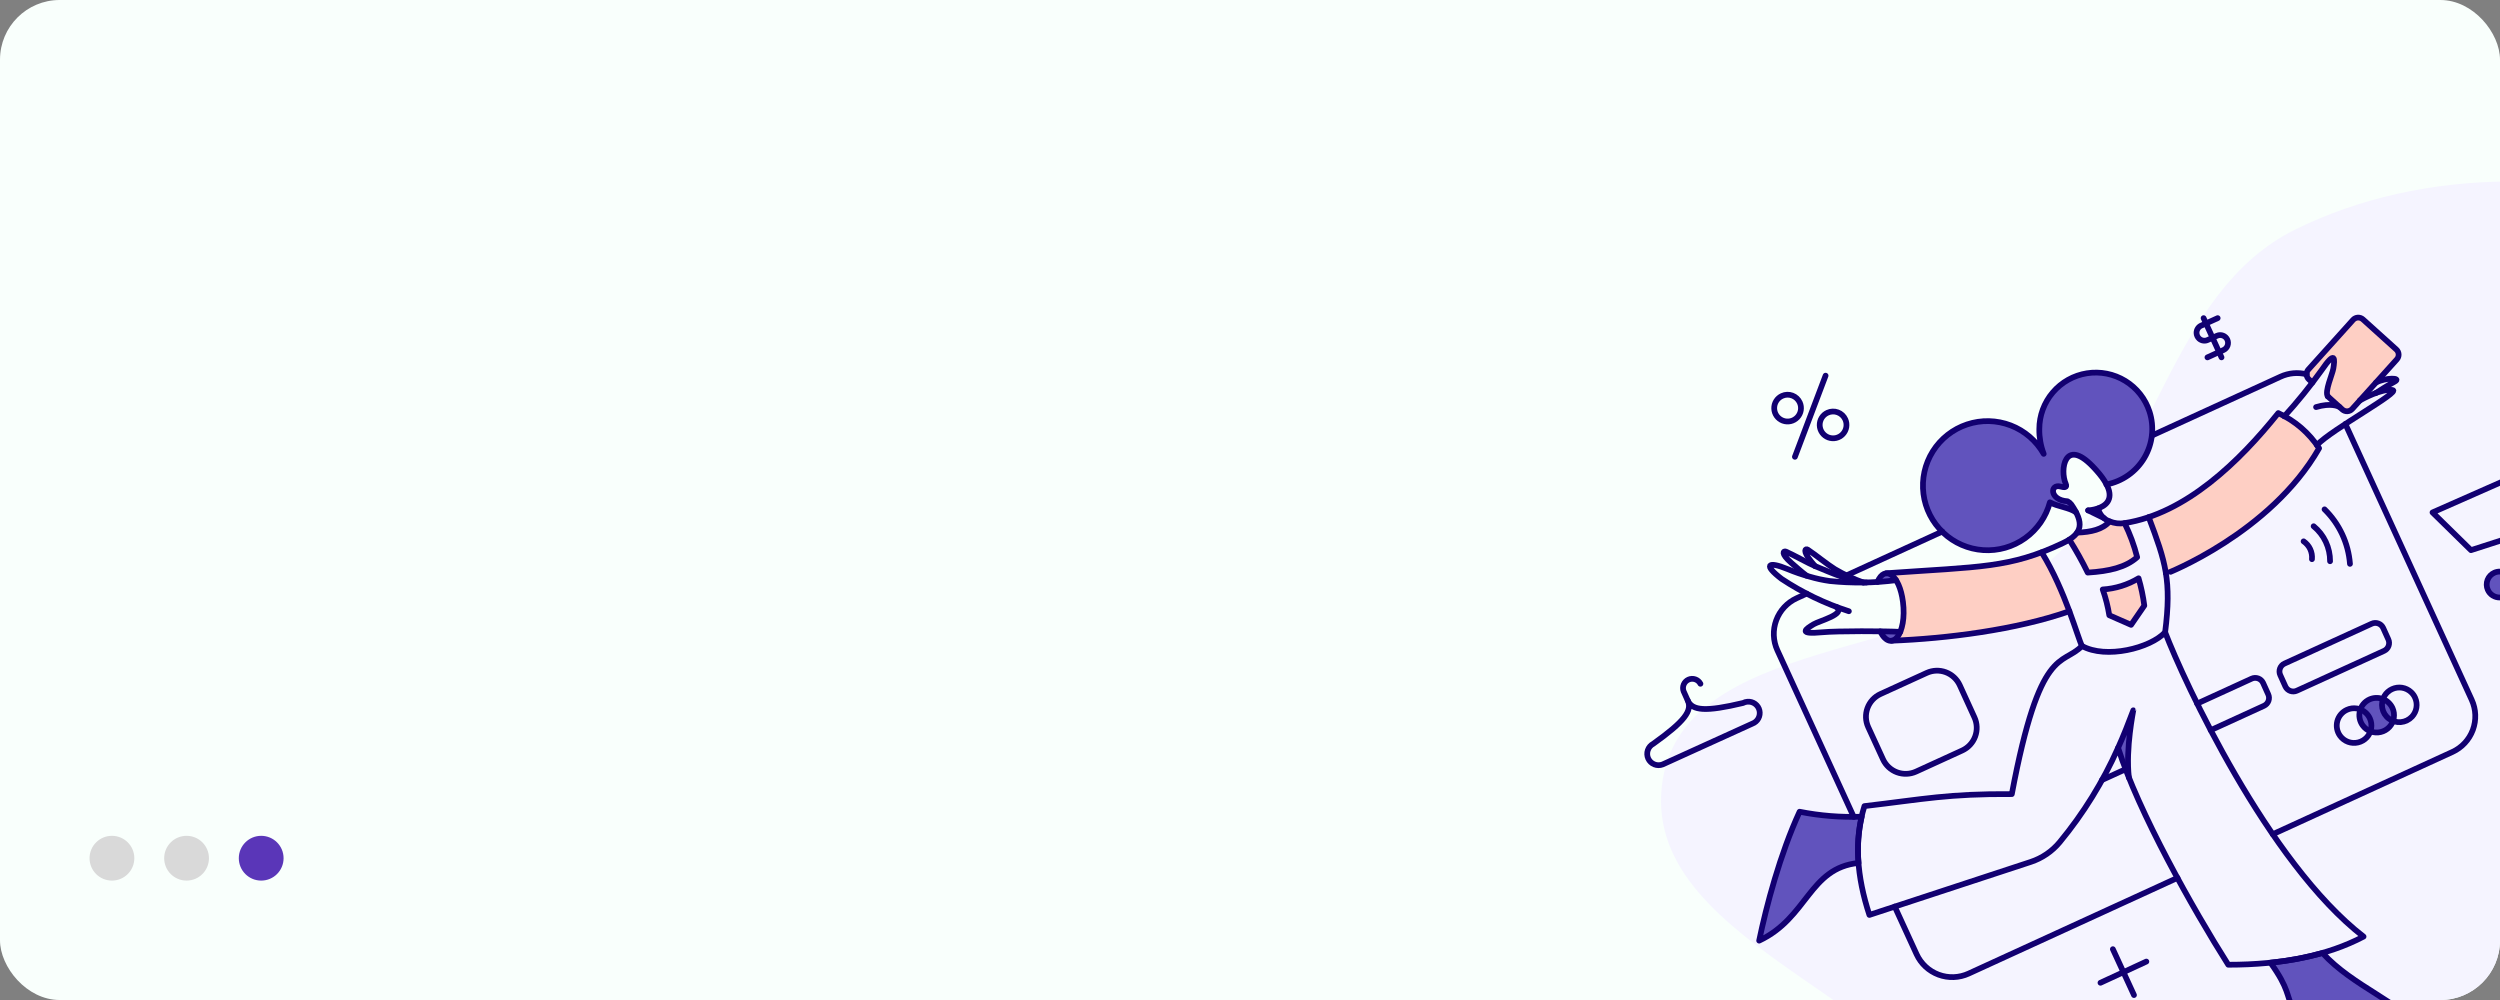 <svg width="335" height="134" viewBox="0 0 335 134" fill="none" xmlns="http://www.w3.org/2000/svg">
<rect x="0" y="0" width="335" height="134" fill="#808080" stroke="none"/>
<g clip-path="url(#clip0_940_4444)">
<rect width="335" height="134" rx="8" fill="#F9FFFC"/>
<path fill-rule="evenodd" clip-rule="evenodd" d="M404.834 71.487C415.942 85.133 427.962 97.944 433.94 114.392C440.213 131.655 450.463 153.431 439.86 167.863C428 184.004 400.907 175.696 382.686 184.15C371.983 189.115 367.131 201.965 356.288 206.635C344.454 211.73 331.225 210.019 318.379 211.841C296.46 214.952 269.271 237.632 253.772 221.182C238.045 204.489 271.783 178.093 265.881 156.12C260.068 134.472 220.282 127.441 222.68 105.41C224.91 84.915 259.403 88.622 274.692 75.169C288.722 62.823 290.678 39.17 307.455 30.812C324.798 22.174 346.967 22.397 365.278 30.045C383.119 37.497 392.573 56.425 404.834 71.487Z" fill="#F5F4FF"/>
<circle cx="15" cy="115" r="3" fill="#D9D9D9"/>
<circle cx="25" cy="115" r="3" fill="#D9D9D9"/>
<circle cx="35" cy="115" r="3" fill="#5A36B8"/>
<path d="M286.569 77.493C285.113 78.372 283.465 78.884 281.767 78.987C282.163 80.11 282.458 81.267 282.647 82.444L285.563 83.726L287.336 81.149C287.177 79.912 286.92 78.69 286.569 77.493Z" fill="#FECFC4"/>
<path d="M305.288 55.355C297.972 64.482 291.95 67.926 287.927 69.297C289.008 72.163 289.85 74.3 290.243 76.877C290.255 76.903 304.27 71.434 310.761 60.071C309.418 58.014 307.521 56.379 305.288 55.355Z" fill="#FECFC4"/>
<path d="M284.683 70.101C284.004 70.212 283.307 70.129 282.672 69.862C281.754 70.931 280.183 71.296 278.334 71.358C278.058 71.747 277.702 72.072 277.291 72.314C278.19 73.737 279.007 75.211 279.739 76.727C282.643 76.55 284.843 76.022 286.365 74.665C285.967 73.088 285.403 71.559 284.683 70.101Z" fill="#FECFC4"/>
<path d="M253.505 85.853C260.822 85.577 270.213 84.398 277.303 81.906C276.323 79.161 275.081 76.517 273.595 74.011C268.158 76.059 263.849 76.052 252.763 76.814C255.373 76.671 255.937 85.515 253.505 85.853Z" fill="#FECFC4"/>
<path d="M311.927 53.115L313.875 54.875C314.061 55.04 314.304 55.125 314.551 55.111C314.799 55.096 315.03 54.985 315.196 54.8L321.18 48.153C321.345 47.967 321.43 47.723 321.417 47.475C321.402 47.227 321.29 46.995 321.104 46.829L316.629 42.793C316.443 42.628 316.199 42.542 315.951 42.556C315.828 42.563 315.708 42.594 315.597 42.648C315.486 42.701 315.387 42.776 315.305 42.868L309.321 49.52C309.238 49.611 309.175 49.718 309.134 49.835C309.094 49.951 309.076 50.074 309.084 50.197C309.09 50.32 309.121 50.441 309.175 50.551C309.229 50.662 309.304 50.761 309.396 50.843L309.859 51.258C310.557 50.224 312.111 48.052 312.614 47.924C312.967 48.419 312.586 49.765 312.244 50.969C311.958 51.978 311.701 52.888 311.927 53.115Z" fill="#FECFC4"/>
<path d="M311.224 127.706C308.939 128.336 306.605 128.769 304.247 129C306.812 132.583 306.346 133.388 307.251 135.098C311.413 136.808 320.603 138.354 325.066 138.442C321.745 134.318 315.26 132.156 311.224 127.706Z" fill="#6153BD"/>
<path d="M249.469 109.438C246.678 109.539 243.885 109.315 241.146 108.772C238.532 114.429 236.671 121.482 235.728 126.046C242.24 122.988 242.404 116.305 249.042 115.636C248.864 113.561 249.008 111.47 249.469 109.438Z" fill="#6153BD"/>
<path d="M254.07 77.745C253.243 77.852 252.413 77.931 251.581 77.983C252.185 76.538 253.241 76.412 254.07 77.745Z" fill="#6153BD"/>
<path d="M254.636 84.672C253.97 86.319 252.788 86.231 251.946 84.609C253.04 84.611 254.008 84.634 254.636 84.672Z" fill="#6153BD"/>
<path d="M320.589 94.867C320.397 94.449 320.086 94.098 319.695 93.857C319.303 93.617 318.85 93.497 318.391 93.514C317.932 93.531 317.488 93.684 317.116 93.953C316.743 94.222 316.459 94.596 316.299 95.026C316.18 95.348 316.133 95.693 316.163 96.035C316.193 96.377 316.298 96.708 316.471 97.005C316.644 97.302 316.881 97.556 317.165 97.75C317.448 97.944 317.771 98.073 318.11 98.128C318.449 98.182 318.796 98.161 319.126 98.065C319.456 97.969 319.76 97.802 320.017 97.574C320.275 97.347 320.478 97.065 320.614 96.749C320.749 96.434 320.813 96.092 320.8 95.749C320.789 95.444 320.717 95.144 320.589 94.867Z" fill="#6153BD"/>
<path d="M285.865 95.182C285.211 96.917 284.541 98.576 283.813 100.185C284.251 101.547 284.736 102.894 285.269 104.221C284.809 100.286 285.877 95.198 285.865 95.182Z" fill="#6153BD"/>
<path d="M280.848 49.935C278.842 49.937 276.918 50.735 275.499 52.154C274.08 53.573 273.282 55.497 273.28 57.503C273.265 58.639 273.464 59.768 273.865 60.831C272.88 59.083 271.318 57.731 269.446 57.008C267.574 56.285 265.51 56.234 263.605 56.865C261.7 57.496 260.073 58.769 259.004 60.466C257.934 62.164 257.487 64.181 257.74 66.171C257.993 68.162 258.93 70.003 260.39 71.379C261.85 72.755 263.743 73.581 265.745 73.716C267.748 73.85 269.734 73.285 271.365 72.116C272.997 70.948 274.171 69.249 274.688 67.31C275.782 67.913 277.253 67.989 278.195 68.655C278.041 68.347 277.426 67.229 277.064 67.184C274.615 67.033 274.7 64.808 276.121 65.21C276.8 65.399 276.963 65.248 276.849 64.909C276.006 63.085 276.685 58.612 280.293 62.369C281.076 63.12 281.741 63.985 282.267 64.934C284.118 64.582 285.771 63.551 286.902 62.045C288.033 60.538 288.562 58.664 288.384 56.788C288.206 54.912 287.335 53.17 285.941 51.903C284.547 50.636 282.73 49.934 280.846 49.935H280.848Z" fill="#6153BD"/>
<path d="M281.163 68.127C280.723 68.253 280.273 68.342 279.817 68.392L281.942 69.423C281.526 69.106 281.248 68.643 281.163 68.127Z" fill="#6153BD"/>
<path d="M333.362 79.027C333.499 79.342 333.727 79.609 334.017 79.794C334.307 79.979 334.645 80.073 334.988 80.066C335.245 80.061 335.498 79.999 335.728 79.884C335.958 79.77 336.159 79.606 336.318 79.403C336.477 79.202 336.589 78.967 336.646 78.716C336.703 78.466 336.704 78.206 336.648 77.955C336.593 77.704 336.483 77.469 336.326 77.266C336.169 77.063 335.968 76.897 335.739 76.781C335.51 76.664 335.258 76.6 335.002 76.593C334.745 76.586 334.49 76.636 334.254 76.739C334.045 76.83 333.856 76.962 333.698 77.126C333.54 77.291 333.416 77.485 333.333 77.698C333.25 77.91 333.21 78.137 333.215 78.365C333.22 78.593 333.27 78.818 333.362 79.027Z" fill="#6153BD"/>
<path d="M253.895 121.483L256.824 127.869C257.406 129.138 258.468 130.123 259.776 130.608C261.085 131.094 262.532 131.04 263.801 130.459L291.786 117.635" stroke="#120071" stroke-width="0.769" stroke-linecap="round" stroke-linejoin="round"/>
<path d="M304.546 111.789L328.622 100.764C329.89 100.181 330.875 99.119 331.361 97.811C331.846 96.502 331.793 95.055 331.212 93.786L314.278 56.812" stroke="#120071" stroke-width="0.769" stroke-linecap="round" stroke-linejoin="round"/>
<path d="M309.097 50.162C307.927 49.859 306.688 49.97 305.59 50.476L288.394 58.349" stroke="#120071" stroke-width="0.769" stroke-linecap="round" stroke-linejoin="round"/>
<path d="M247.433 77.103L260.266 71.227" stroke="#120071" stroke-width="0.769" stroke-linecap="round" stroke-linejoin="round"/>
<path d="M242.102 79.543L240.757 80.159C239.489 80.741 238.504 81.803 238.018 83.111C237.533 84.419 237.586 85.867 238.167 87.136L248.401 109.463" stroke="#120071" stroke-width="0.769" stroke-linecap="round" stroke-linejoin="round"/>
<path d="M296.236 97.844L303.377 94.576C303.655 94.446 303.87 94.213 303.976 93.925C304.082 93.638 304.07 93.32 303.943 93.042L303.252 91.508C303.122 91.23 302.889 91.015 302.601 90.909C302.314 90.803 301.996 90.815 301.718 90.942L294.414 94.286" stroke="#120071" stroke-width="0.769" stroke-linecap="round" stroke-linejoin="round"/>
<path d="M284.821 103.077L281.666 104.522" stroke="#120071" stroke-width="0.769" stroke-linecap="round" stroke-linejoin="round"/>
<path d="M281.15 68.14C281.236 68.534 281.423 68.9 281.692 69.201C281.96 69.502 282.302 69.729 282.684 69.86C283.319 70.128 284.016 70.211 284.696 70.099C292.918 68.824 300.08 61.839 305.288 55.352C307.52 56.376 309.416 58.011 310.758 60.066C304.27 71.431 290.252 76.9 290.24 76.873" stroke="#120071" stroke-width="0.769" stroke-linecap="round" stroke-linejoin="round"/>
<path d="M279.805 68.391C279.805 68.391 285.863 68.116 280.409 62.482C276.664 58.614 275.997 62.967 276.812 64.837C277.04 65.361 276.617 65.339 276.109 65.198C274.686 64.801 274.6 67.021 277.052 67.172C277.248 67.275 277.42 67.422 277.555 67.599C279.225 70.035 279.177 71.472 276.423 72.779C269.321 76.149 265.36 75.922 252.763 76.815" stroke="#120071" stroke-width="0.769" stroke-linecap="round" stroke-linejoin="round"/>
<path d="M279.817 68.391L281.929 69.422" stroke="#120071" stroke-width="0.769" stroke-linecap="round" stroke-linejoin="round"/>
<path d="M253.492 85.853C260.809 85.577 270.2 84.398 277.291 81.906" stroke="#120071" stroke-width="0.769" stroke-linecap="round" stroke-linejoin="round"/>
<path d="M254.071 77.745C251.126 78.126 248.148 78.163 245.195 77.858C244.289 77.731 243.394 77.538 242.517 77.279C241.508 77.003 240.517 76.663 239.55 76.261C236.885 75.165 236.231 75.658 238.732 77.569C241.525 79.42 244.558 80.879 247.747 81.906" stroke="#120071" stroke-width="0.769" stroke-linecap="round" stroke-linejoin="round"/>
<path d="M254.636 84.672C252.69 84.555 246.146 84.539 244.214 84.722C240.819 85.049 241.964 84.294 243.023 83.653C243.789 83.19 247.398 82.283 246.078 81.337" stroke="#120071" stroke-width="0.769" stroke-linecap="round" stroke-linejoin="round"/>
<path d="M242.079 77.141C241.501 76.714 240.37 75.72 240.042 75.431C238.537 74.108 239.011 73.783 239.301 73.909C240.459 74.42 242.242 75.456 243.337 75.908C245.097 76.636 248.441 78.096 250.1 78.058" stroke="#120071" stroke-width="0.769" stroke-linecap="round" stroke-linejoin="round"/>
<path d="M243.221 75.871C243.007 75.607 242.819 75.393 242.718 75.268C241.458 73.714 241.964 73.47 242.228 73.646C243.287 74.35 244.883 75.654 245.886 76.274C247.094 76.985 248.365 77.583 249.683 78.06" stroke="#120071" stroke-width="0.769" stroke-linecap="round" stroke-linejoin="round"/>
<path d="M251.581 77.984C252.555 75.649 254.527 76.984 254.995 80.645C255.544 84.946 253.483 87.571 251.946 84.609" stroke="#120071" stroke-width="0.769" stroke-linecap="round" stroke-linejoin="round"/>
<path d="M311.927 53.115C311.464 52.499 312.555 50.111 312.668 49.381C312.857 48.162 313.012 46.794 311.084 49.62C309.541 51.773 307.875 53.834 306.093 55.793" stroke="#120071" stroke-width="0.769" stroke-linecap="round" stroke-linejoin="round"/>
<path d="M311.927 53.115L313.875 54.875C314.061 55.04 314.304 55.125 314.551 55.111C314.799 55.096 315.03 54.985 315.195 54.8L321.18 48.153C321.345 47.967 321.43 47.723 321.417 47.475C321.402 47.227 321.29 46.995 321.104 46.829L316.629 42.793C316.443 42.628 316.199 42.543 315.951 42.556C315.828 42.563 315.708 42.594 315.597 42.648C315.486 42.701 315.387 42.776 315.305 42.868L309.32 49.52C309.196 49.658 309.116 49.83 309.091 50.013C309.065 50.197 309.094 50.384 309.176 50.551C309.229 50.662 309.304 50.761 309.396 50.843L309.859 51.258" stroke="#120071" stroke-width="0.769" stroke-linecap="round" stroke-linejoin="round"/>
<path d="M310.468 59.641C312.43 57.542 321.849 52.447 320.601 52.261C319.14 52.044 316.511 53.495 316.226 53.655" stroke="#120071" stroke-width="0.769" stroke-linecap="round" stroke-linejoin="round"/>
<path d="M318.355 52.67C318.652 52.477 319.869 51.69 320.878 51.143C321.886 50.596 319.696 50.577 318.389 51.256" stroke="#120071" stroke-width="0.769" stroke-linecap="round" stroke-linejoin="round"/>
<path d="M313.494 54.532C313.318 54.434 312.318 53.959 310.354 54.55" stroke="#120071" stroke-width="0.769" stroke-linecap="round" stroke-linejoin="round"/>
<path d="M323.618 93.484C323.809 93.902 323.872 94.367 323.8 94.821C323.727 95.275 323.521 95.696 323.209 96.033C322.816 96.454 322.281 96.715 321.707 96.764C321.133 96.812 320.561 96.647 320.103 96.298C319.644 95.949 319.332 95.443 319.225 94.877C319.119 94.311 319.227 93.725 319.528 93.234C319.769 92.843 320.12 92.532 320.538 92.34C320.955 92.147 321.421 92.082 321.876 92.154C322.33 92.227 322.752 92.434 323.088 92.748C323.312 92.957 323.492 93.207 323.618 93.484Z" stroke="#120071" stroke-width="0.769" stroke-linecap="round" stroke-linejoin="round"/>
<path d="M320.589 94.867C320.78 95.285 320.843 95.75 320.77 96.203C320.697 96.657 320.491 97.079 320.179 97.416C319.866 97.752 319.461 97.989 319.014 98.094C318.567 98.201 318.098 98.173 317.667 98.013C317.236 97.853 316.863 97.569 316.594 97.196C316.392 96.918 316.255 96.598 316.192 96.26C316.129 95.923 316.141 95.575 316.229 95.243C316.316 94.91 316.476 94.602 316.698 94.339C316.919 94.076 317.196 93.866 317.508 93.723C318.069 93.471 318.707 93.45 319.283 93.664C319.859 93.878 320.328 94.31 320.589 94.867Z" stroke="#120071" stroke-width="0.769" stroke-linecap="round" stroke-linejoin="round"/>
<path d="M317.559 96.263C317.75 96.681 317.813 97.146 317.74 97.599C317.667 98.053 317.462 98.475 317.149 98.812C316.837 99.148 316.431 99.385 315.984 99.49C315.537 99.597 315.068 99.569 314.637 99.409C314.207 99.249 313.833 98.965 313.564 98.592C313.363 98.314 313.225 97.994 313.162 97.656C313.099 97.319 313.112 96.971 313.199 96.639C313.287 96.306 313.447 95.998 313.668 95.735C313.889 95.472 314.166 95.262 314.479 95.119C314.896 94.925 315.362 94.86 315.816 94.933C316.27 95.005 316.693 95.212 317.029 95.526C317.252 95.735 317.432 95.985 317.559 96.263Z" stroke="#120071" stroke-width="0.769" stroke-linecap="round" stroke-linejoin="round"/>
<path d="M258.182 90.169C258.987 89.802 259.905 89.769 260.734 90.078C261.564 90.387 262.237 91.012 262.607 91.816L264.581 96.141C264.947 96.946 264.98 97.864 264.671 98.693C264.363 99.523 263.738 100.196 262.934 100.566L256.748 103.395C255.943 103.762 255.025 103.794 254.195 103.486C253.366 103.177 252.693 102.552 252.323 101.748L250.338 97.423C249.971 96.618 249.938 95.699 250.247 94.87C250.556 94.04 251.181 93.367 251.985 92.998L258.182 90.169Z" stroke="#120071" stroke-width="0.769" stroke-linecap="round" stroke-linejoin="round"/>
<path d="M319.47 87.211C319.747 87.082 319.962 86.848 320.068 86.561C320.174 86.273 320.163 85.956 320.036 85.677L319.344 84.144C319.215 83.865 318.982 83.65 318.694 83.544C318.407 83.438 318.089 83.45 317.81 83.578L306.118 88.921C305.841 89.05 305.625 89.284 305.52 89.571C305.414 89.859 305.425 90.176 305.552 90.454L306.244 91.988C306.373 92.266 306.607 92.481 306.894 92.587C307.181 92.693 307.499 92.681 307.777 92.554L319.47 87.211Z" stroke="#120071" stroke-width="0.769" stroke-linecap="round" stroke-linejoin="round"/>
<path d="M333.362 79.027C333.499 79.342 333.727 79.609 334.017 79.794C334.307 79.979 334.645 80.073 334.988 80.066C335.245 80.061 335.498 79.999 335.728 79.884C335.958 79.77 336.159 79.606 336.318 79.403C336.477 79.202 336.589 78.967 336.646 78.716C336.703 78.466 336.704 78.206 336.648 77.955C336.593 77.704 336.483 77.469 336.326 77.266C336.169 77.063 335.968 76.897 335.739 76.781C335.51 76.664 335.258 76.6 335.002 76.593C334.745 76.586 334.49 76.636 334.254 76.739C334.045 76.83 333.856 76.962 333.698 77.126C333.54 77.291 333.416 77.485 333.333 77.698C333.25 77.91 333.21 78.137 333.215 78.365C333.22 78.593 333.27 78.818 333.362 79.027Z" stroke="#120071" stroke-width="0.769" stroke-linecap="round" stroke-linejoin="round"/>
<path d="M344.01 69.561L331.111 73.722L325.957 68.668L342.879 61.2" stroke="#120071" stroke-width="0.769" stroke-linecap="round" stroke-linejoin="round"/>
<path d="M283.823 100.209C284.551 98.6 285.213 96.917 285.865 95.181C285.877 95.193 284.806 100.285 285.274 104.22" stroke="#120071" stroke-width="0.769" stroke-linecap="round" stroke-linejoin="round"/>
<path d="M273.582 74.011C276.788 79.203 278.435 85.552 278.988 86.558C282.181 88.355 288.178 86.847 290.127 84.722C291.003 77.786 290.193 75.298 287.926 69.296" stroke="#120071" stroke-width="0.769" stroke-linecap="round" stroke-linejoin="round"/>
<path d="M278.988 86.558C276.335 89.298 273.368 86.331 269.584 106.408C260.997 106.357 257.88 107.074 249.834 108.017C248.413 112.583 248.815 117.484 250.5 122.601L272.124 115.497C273.642 114.996 274.989 114.077 276.008 112.845C279.177 109.008 281.806 104.756 283.823 100.207C286.53 108.779 293.833 121.767 298.587 129.275C305.866 129.275 311.914 128.031 316.717 125.504C303.881 115.573 292.632 91.271 290.127 84.721" stroke="#120071" stroke-width="0.769" stroke-linecap="round" stroke-linejoin="round"/>
<path d="M277.291 72.314C278.192 73.739 279.014 75.212 279.755 76.727C282.659 76.55 284.859 76.022 286.38 74.665C285.981 73.088 285.416 71.557 284.695 70.099" stroke="#120071" stroke-width="0.769" stroke-linecap="round" stroke-linejoin="round"/>
<path d="M287.337 81.152L285.565 83.729L282.646 82.447C282.458 81.269 282.163 80.111 281.766 78.987C283.464 78.884 285.112 78.37 286.569 77.491C286.921 78.688 287.178 79.913 287.337 81.152Z" stroke="#120071" stroke-width="0.769" stroke-linecap="round" stroke-linejoin="round"/>
<path d="M311.224 127.706C315.26 132.156 321.745 134.318 325.066 138.442C320.603 138.354 311.413 136.808 307.251 135.098C306.346 133.388 306.811 132.583 304.247 129C306.605 128.77 308.94 128.336 311.224 127.706Z" stroke="#120071" stroke-width="0.769" stroke-linecap="round" stroke-linejoin="round"/>
<path d="M249.469 109.438C246.678 109.539 243.885 109.315 241.146 108.772C238.532 114.429 236.671 121.482 235.728 126.046C242.24 122.988 242.404 116.305 249.042 115.636C248.864 113.561 249.008 111.47 249.469 109.438Z" stroke="#120071" stroke-width="0.769" stroke-linecap="round" stroke-linejoin="round"/>
<path d="M278.347 71.371C280.195 71.308 281.766 70.944 282.684 69.875" stroke="#120071" stroke-width="0.769" stroke-linecap="round" stroke-linejoin="round"/>
<path d="M282.256 64.921C283.31 64.719 284.31 64.296 285.188 63.678C286.066 63.06 286.803 62.263 287.349 61.338C287.895 60.414 288.238 59.384 288.356 58.316C288.473 57.249 288.362 56.169 288.03 55.148C287.472 53.436 286.322 51.979 284.785 51.039C283.249 50.099 281.428 49.737 279.649 50.019C277.87 50.301 276.251 51.209 275.081 52.578C273.911 53.948 273.268 55.69 273.268 57.491C273.251 58.627 273.45 59.756 273.856 60.817C272.868 59.072 271.304 57.724 269.432 57.004C267.56 56.285 265.497 56.237 263.594 56.871C261.691 57.504 260.067 58.779 259 60.477C257.933 62.175 257.489 64.191 257.743 66.181C257.998 68.17 258.936 70.009 260.397 71.383C261.858 72.758 263.75 73.582 265.751 73.715C267.752 73.849 269.738 73.283 271.368 72.115C272.998 70.946 274.172 69.248 274.688 67.31C275.782 67.913 277.253 67.989 278.195 68.655" stroke="#120071" stroke-width="0.769" stroke-linecap="round" stroke-linejoin="round"/>
<path d="M241.172 53.946C241.319 54.27 241.366 54.629 241.309 54.98C241.251 55.33 241.091 55.655 240.848 55.914C240.606 56.174 240.292 56.355 239.946 56.436C239.6 56.517 239.239 56.494 238.906 56.369C238.574 56.244 238.286 56.023 238.079 55.735C237.872 55.447 237.755 55.103 237.743 54.748C237.731 54.394 237.825 54.043 238.012 53.742C238.199 53.44 238.472 53.2 238.795 53.054C239.01 52.955 239.242 52.9 239.478 52.891C239.713 52.883 239.949 52.921 240.17 53.004C240.391 53.087 240.593 53.213 240.765 53.375C240.937 53.537 241.075 53.731 241.172 53.946Z" stroke="#120071" stroke-width="0.769" stroke-linecap="round" stroke-linejoin="round"/>
<path d="M247.269 56.196C247.416 56.52 247.463 56.879 247.406 57.23C247.348 57.58 247.188 57.905 246.946 58.165C246.703 58.424 246.389 58.606 246.043 58.687C245.698 58.767 245.336 58.744 245.003 58.619C244.671 58.494 244.383 58.273 244.176 57.985C243.969 57.697 243.852 57.353 243.84 56.998C243.829 56.643 243.922 56.293 244.11 55.991C244.297 55.69 244.57 55.45 244.893 55.304C245.107 55.205 245.339 55.15 245.575 55.142C245.811 55.133 246.046 55.172 246.267 55.255C246.488 55.338 246.69 55.464 246.862 55.625C247.034 55.787 247.172 55.981 247.269 56.196Z" stroke="#120071" stroke-width="0.769" stroke-linecap="round" stroke-linejoin="round"/>
<path d="M240.518 61.212L244.629 50.338" stroke="#120071" stroke-width="0.769" stroke-linecap="round" stroke-linejoin="round"/>
<path d="M283.124 127.19L285.953 133.338" stroke="#120071" stroke-width="0.769" stroke-linecap="round" stroke-linejoin="round"/>
<path d="M287.612 128.85L281.464 131.691" stroke="#120071" stroke-width="0.769" stroke-linecap="round" stroke-linejoin="round"/>
<path d="M308.683 72.54C309.065 72.802 309.37 73.162 309.567 73.582C309.764 74.002 309.845 74.467 309.802 74.929" stroke="#120071" stroke-width="0.769" stroke-linecap="round" stroke-linejoin="round"/>
<path d="M310.028 70.517C310.721 71.085 311.278 71.801 311.659 72.613C312.04 73.424 312.234 74.31 312.229 75.206" stroke="#120071" stroke-width="0.769" stroke-linecap="round" stroke-linejoin="round"/>
<path d="M311.489 68.253C313.474 70.193 314.685 72.789 314.896 75.557" stroke="#120071" stroke-width="0.769" stroke-linecap="round" stroke-linejoin="round"/>
<path d="M297.167 42.631L295.013 43.608C294.81 43.686 294.637 43.824 294.516 44.005C294.395 44.185 294.332 44.398 294.337 44.615C294.34 44.759 294.372 44.901 294.432 45.032C294.492 45.163 294.577 45.281 294.683 45.378C294.844 45.524 295.045 45.618 295.261 45.645C295.476 45.673 295.695 45.633 295.887 45.532L297.094 44.984C297.346 44.876 297.63 44.872 297.886 44.971C298.142 45.07 298.348 45.265 298.462 45.514C298.576 45.764 298.587 46.048 298.495 46.306C298.402 46.564 298.212 46.776 297.965 46.895L295.797 47.888" stroke="#120071" stroke-width="0.769" stroke-linecap="round" stroke-linejoin="round"/>
<path d="M295.281 42.631L297.682 47.886" stroke="#120071" stroke-width="0.769" stroke-linecap="round" stroke-linejoin="round"/>
<path d="M227.858 91.625C227.711 91.345 227.463 91.132 227.165 91.029C226.866 90.926 226.54 90.941 226.252 91.07C225.964 91.201 225.737 91.436 225.617 91.729C225.497 92.021 225.494 92.348 225.608 92.643L226.161 93.875" stroke="#120071" stroke-width="0.769" stroke-linecap="round" stroke-linejoin="round"/>
<path d="M234.822 96.967C235.166 96.837 235.451 96.588 235.625 96.264C235.799 95.941 235.85 95.566 235.769 95.208C235.688 94.85 235.48 94.533 235.184 94.317C234.887 94.1 234.523 93.998 234.157 94.029C233.95 94.045 233.748 94.103 233.565 94.201C228.511 95.408 226.776 95.232 226.16 93.874C226.776 95.232 225.758 96.653 221.534 99.67C221.191 99.851 220.931 100.157 220.806 100.523C220.681 100.89 220.701 101.291 220.861 101.644C221.021 101.997 221.31 102.275 221.669 102.423C222.028 102.57 222.429 102.574 222.791 102.435L234.822 96.967Z" stroke="#120071" stroke-width="0.769" stroke-linecap="round" stroke-linejoin="round"/>
</g>
<defs>
<clipPath id="clip0_940_4444">
<rect width="335" height="134" rx="8" fill="white"/>
</clipPath>
</defs>
</svg>
